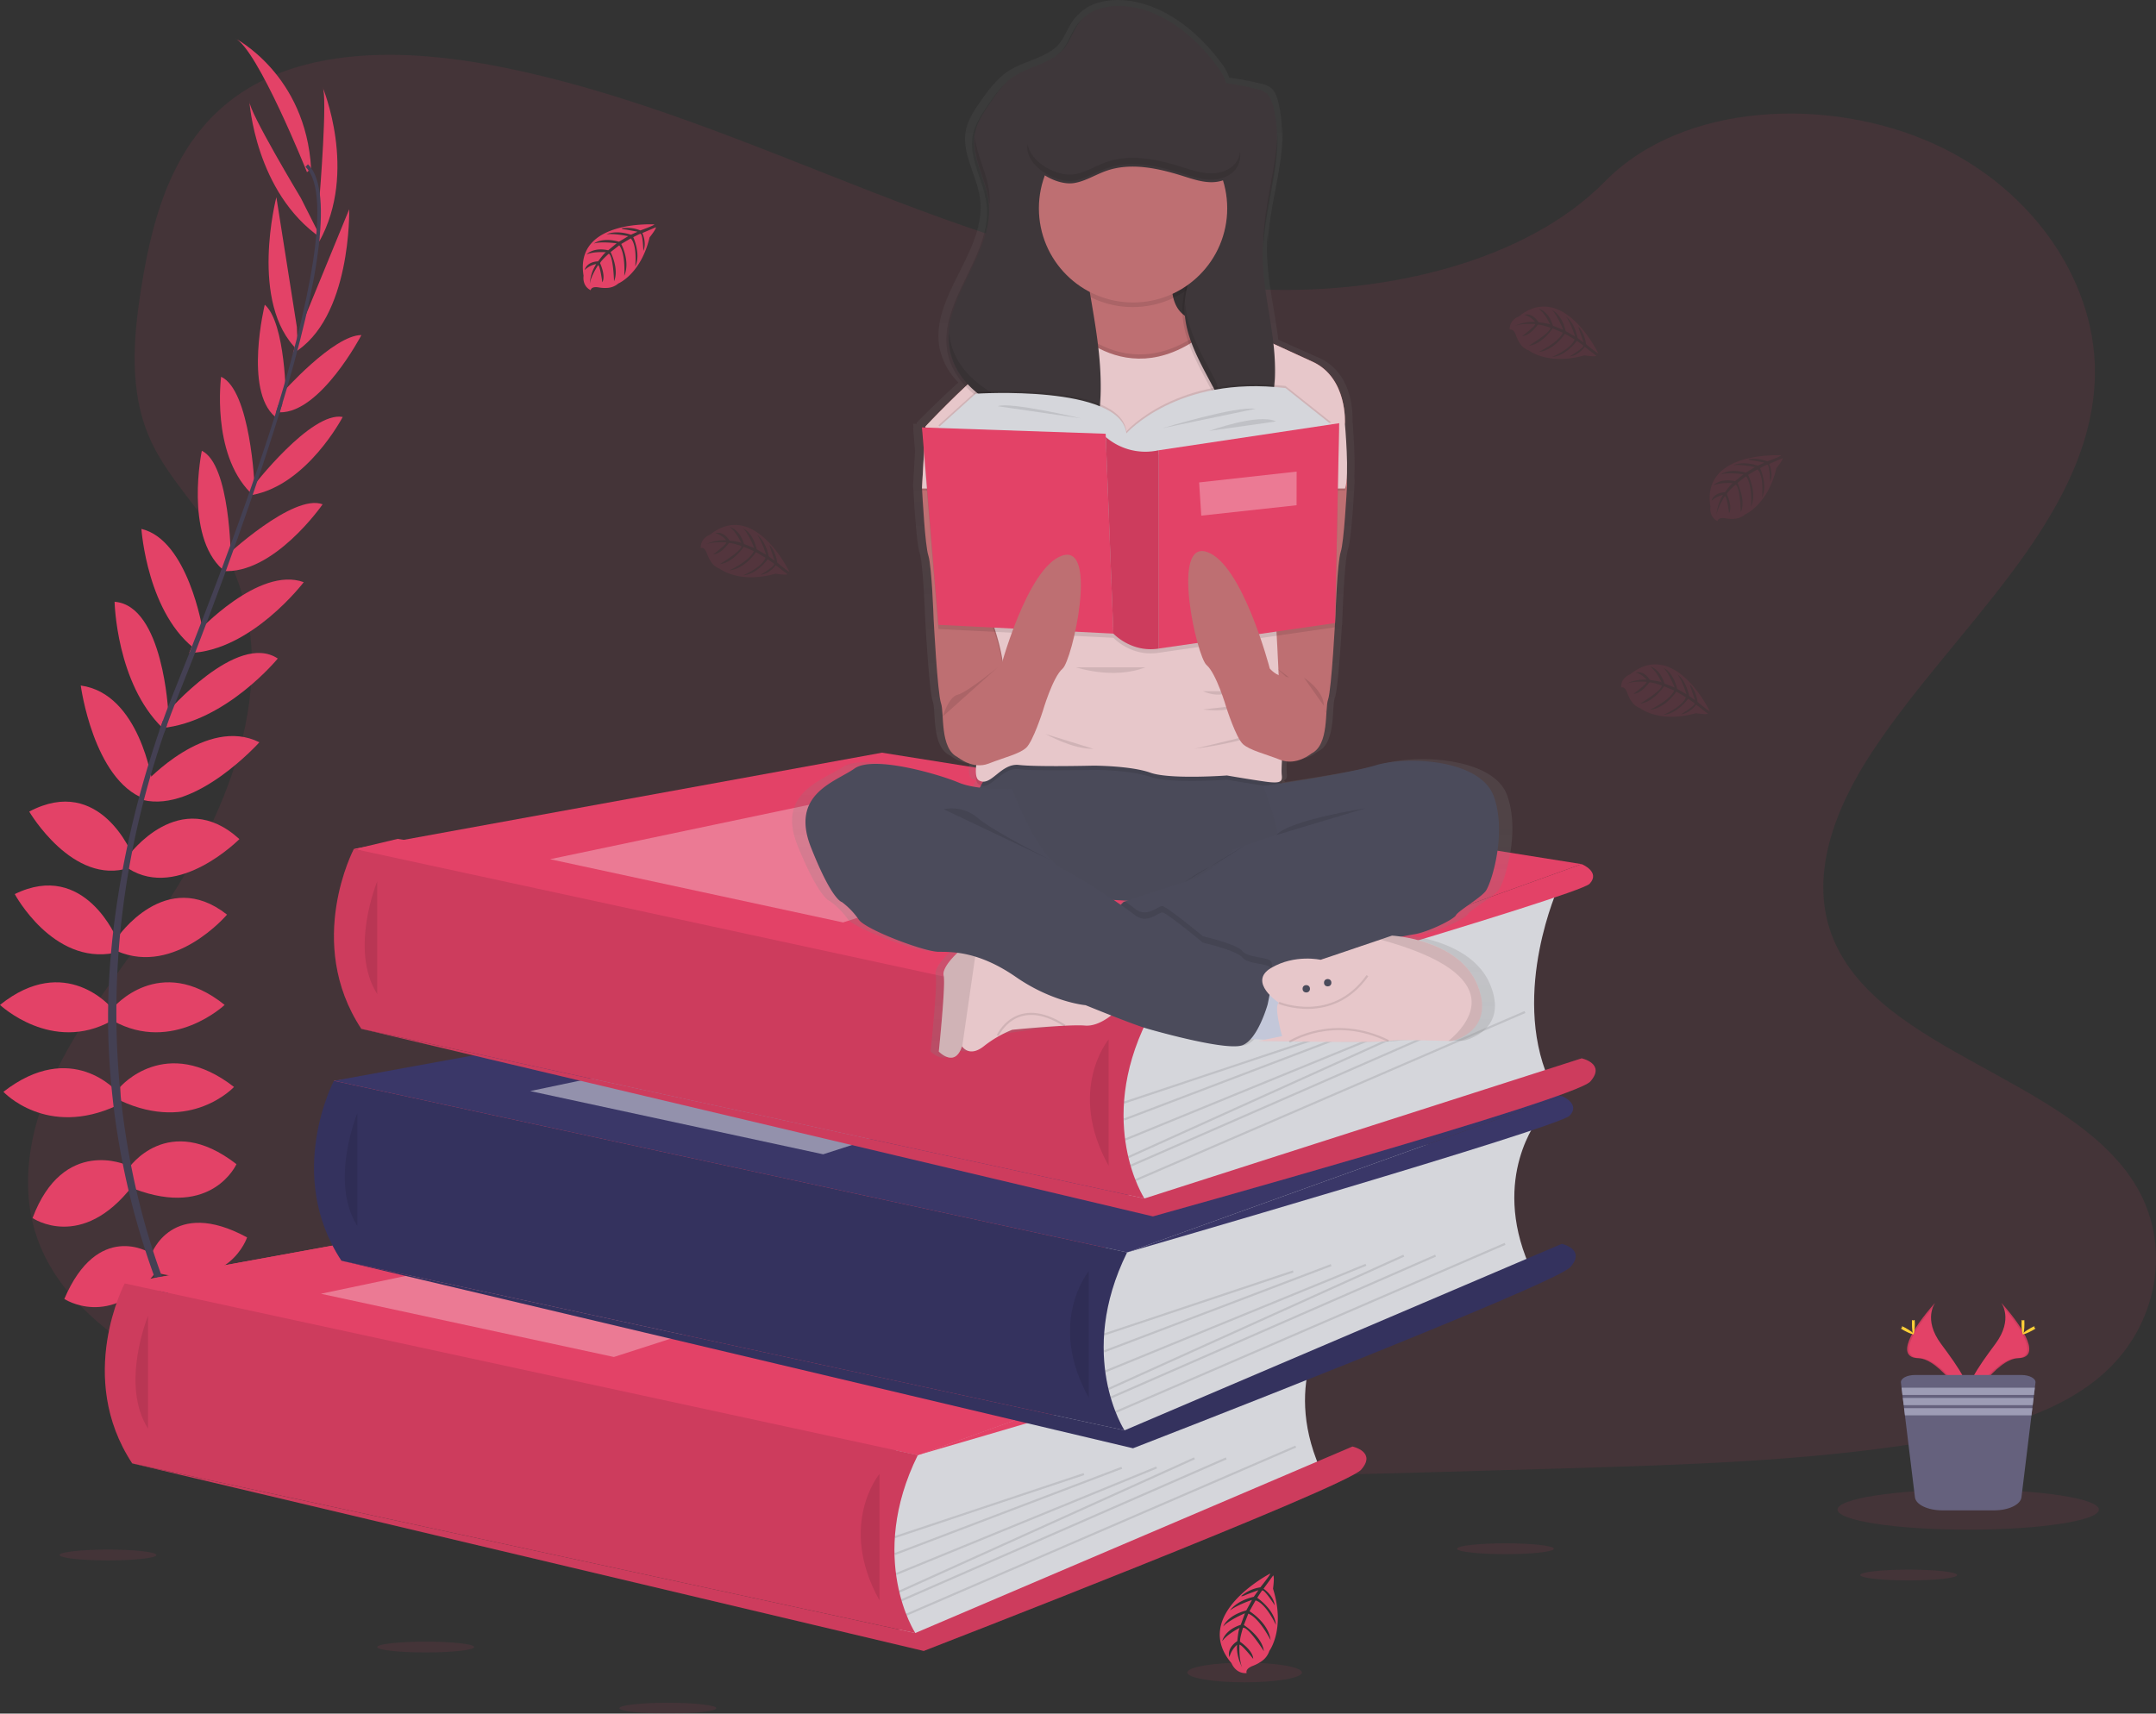 <svg id="2cf41747-0c0c-4d70-aad4-093c093adad4" data-name="Layer 1" xmlns="http://www.w3.org/2000/svg" xmlns:xlink="http://www.w3.org/1999/xlink" width="1022.84" height="813.16" viewBox="0 0 1022.84 813.16"><rect x="0" y="0" width="1022.84" height="813.16" fill="#333333" stroke="none"/><defs><linearGradient id="3cf802be-0480-4c68-848a-073112220499" x1="635.22" y1="545.34" x2="635.22" y2="43.42" gradientUnits="userSpaceOnUse"><stop offset="0" stop-color="gray" stop-opacity="0.25"/><stop offset="0.54" stop-color="gray" stop-opacity="0.12"/><stop offset="1" stop-color="gray" stop-opacity="0.1"/></linearGradient></defs><title>book lover</title><path d="M688.44,180.84c-64.72-2.25-126.37-23.14-185.23-46S386.05,86.65,322.88,74.54c-40.63-7.79-87.1-8.89-119.83,12.89-31.51,21-41.69,57.15-47.16,90.73-4.12,25.26-6.54,51.84,4.75,75.49,7.83,16.42,21.74,30.22,31.35,46,33.47,54.72,9.82,122.2-26.45,175.63-17,25.07-36.75,49-49.87,75.66s-19.2,57.25-7.72,84.47c11.39,27,38.52,47.24,67.9,61.49,59.69,28.95,130,37.23,198.61,41.92,151.83,10.39,304.46,5.89,456.69,1.39,56.34-1.67,112.92-3.36,168.34-12.07,30.78-4.84,62.55-12.51,84.9-31.05,28.36-23.53,35.39-63.38,16.39-92.88-31.89-49.49-120-61.78-142.32-114.9-12.26-29.23.34-61.79,18.16-88.91,38.24-58.16,102.33-109.19,105.71-175.67,2.32-45.67-28.5-91.39-76.14-113C956.26,89,887,91.88,850.18,129.37,812.24,168,745.58,182.82,688.44,180.84Z" transform="translate(-88.58 -43.42)" fill="#e34267" opacity="0.1"/><polygon points="435.45 690.5 93.17 688.83 59.16 609.06 179.42 600.33 158.46 512.87 396.32 482.04 168.55 402.86 188.67 398.08 554.92 457.83 534.75 594.32 505.92 669.33 435.45 690.5" fill="#e34267"/><path d="M187,698.84s21-3.36,33.6,11.48c0,0-9.24,7.28-29.12-2.8Z" transform="translate(-88.58 -43.42)" fill="#e34267"/><path d="M184.8,698.51S171.4,715,178,733.36c0,0,10.92-4.37,12.11-26.63Z" transform="translate(-88.58 -43.42)" fill="#e34267"/><path d="M172.76,671.4s8.4-15.41,42,6.16c0,0-4.48,10.36-19.32,9.52S176.68,679.52,172.76,671.4Z" transform="translate(-88.58 -43.42)" fill="#e34267"/><path d="M170.59,670.29s-17.43-2-19.12,37.9c0,0,11.05,2.29,18.9-10.33S175,678.16,170.59,670.29Z" transform="translate(-88.58 -43.42)" fill="#e34267"/><path d="M160.44,638.46s9.8-27.16,45.36-7.84c0,0-8.12,24.92-41.72,17.08Z" transform="translate(-88.58 -43.42)" fill="#e34267"/><path d="M149.52,597.86s18.48-27.44,51.24-2c0,0-11.48,25.76-48.44,11.76Z" transform="translate(-88.58 -43.42)" fill="#e34267"/><path d="M145.6,559.22s21.56-25.21,54,0c0,0-20.44,22.12-54,6.44Z" transform="translate(-88.58 -43.42)" fill="#e34267"/><path d="M142.24,521.69s21.84-26.32,52.92-1.4c0,0-24.64,23.24-52.92,7.56Z" transform="translate(-88.58 -43.42)" fill="#e34267"/><path d="M144.2,488.37s23-33.88,52.08-10.92c0,0-24.64,29.12-52.08,17.36Z" transform="translate(-88.58 -43.42)" fill="#e34267"/><path d="M149.52,449.45s24.36-33.6,52.64-7.84c0,0-28.84,29.12-52.64,14Z" transform="translate(-88.58 -43.42)" fill="#e34267"/><path d="M157.64,414.66s28.84-31.58,54-19c0,0-30.05,33.54-55.26,27.38Z" transform="translate(-88.58 -43.42)" fill="#e34267"/><path d="M167.72,381.68S201,343,220.36,355.92c0,0-24.52,30-55,33Z" transform="translate(-88.58 -43.42)" fill="#e34267"/><path d="M182.27,343.43s29.13-31.58,50.41-23.74c0,0-24.92,32.76-54.32,33.6Z" transform="translate(-88.58 -43.42)" fill="#e34267"/><path d="M195.44,307.65s32.2-30.24,46.2-24.92c0,0-23.24,33.6-47.6,31.64Z" transform="translate(-88.58 -43.42)" fill="#e34267"/><path d="M208.32,274.61s27.72-36.13,42.85-33.33c0,0-16.81,32.21-42.85,37Z" transform="translate(-88.58 -43.42)" fill="#e34267"/><path d="M222.3,230.06s24.5-27.69,37.74-27.63c0,0-19.34,37-38.75,36.66Z" transform="translate(-88.58 -43.42)" fill="#e34267"/><path d="M230.58,200.4l23.67-57.68s1.18,52.14-26.68,68.38Z" transform="translate(-88.58 -43.42)" fill="#e34267"/><path d="M240.19,136.79s3.92-48.17,1.4-52.09c0,0,16.92,40.05-1.56,73.37Z" transform="translate(-88.58 -43.42)" fill="#e34267"/><path d="M159.52,637.82s-24.54-15.21-40.43,22c0,0,21.84,14.5,43.32-12.51Z" transform="translate(-88.58 -43.42)" fill="#e34267"/><path d="M148.73,596.31s-30.1-13.73-44.7,25.12c0,0,23.25,16,47.44-15.3Z" transform="translate(-88.58 -43.42)" fill="#e34267"/><path d="M144.2,561.53s-21.56-25.21-54,0c0,0,20.44,22.12,54,6.44Z" transform="translate(-88.58 -43.42)" fill="#e34267"/><path d="M141.5,521.69s-21.84-26.32-52.92-1.4c0,0,24.64,23.24,52.92,7.56Z" transform="translate(-88.58 -43.42)" fill="#e34267"/><path d="M144.2,489.33s-15.32-37.95-48.62-21.63c0,0,18,33.65,47.26,27.93Z" transform="translate(-88.58 -43.42)" fill="#e34267"/><path d="M151.45,449.26s-15.23-38.61-49-20.71c0,0,20.68,35.39,47.5,26.67Z" transform="translate(-88.58 -43.42)" fill="#e34267"/><path d="M160.89,414.85s-6-42.33-34-46.12c0,0,5.94,44.64,30.23,53.75Z" transform="translate(-88.58 -43.42)" fill="#e34267"/><path d="M168.43,381.76s-2.34-51-25.49-52.78c0,0,.78,38.71,22.88,60Z" transform="translate(-88.58 -43.42)" fill="#e34267"/><path d="M184.67,342s-6.9-42.41-29-47.59c0,0,2.74,41.07,26.81,58Z" transform="translate(-88.58 -43.42)" fill="#e34267"/><path d="M198.06,308s-.23-44.18-13.73-50.67c0,0-8.37,40,9.82,56.31Z" transform="translate(-88.58 -43.42)" fill="#e34267"/><path d="M209.35,274.11s-1.89-45.49-15.87-51.9c0,0-4.78,36,13.78,54.88Z" transform="translate(-88.58 -43.42)" fill="#e34267"/><path d="M224.25,233.69s-.08-37-10.06-45.68c0,0-9.92,40.53,4.85,53.12Z" transform="translate(-88.58 -43.42)" fill="#e34267"/><path d="M229.41,198.58,219.7,137s-13.19,50.46,10.17,72.7Z" transform="translate(-88.58 -43.42)" fill="#e34267"/><path d="M231.3,137.37s-24.92-41.4-24.41-46c0,0,2.65,43.39,34,65Z" transform="translate(-88.58 -43.42)" fill="#e34267"/><path d="M234.22,125.14s-23.52-58.8-34.16-63.56c0,0,33.6,17.08,36.12,61.88Z" transform="translate(-88.58 -43.42)" fill="#e34267"/><path d="M221.17,239.44l-1.61-.49c19.85-64.73,24.8-106,13.95-116.35l1.15-1.22C246.17,132.3,241.5,173.12,221.17,239.44Z" transform="translate(-88.58 -43.42)" fill="#444053"/><path d="M166.51,391l-2.38-.85c2.11-5.93,4.38-11.95,6.76-17.88,20.72-51.64,38.36-99.68,49.67-136.56l2.07-1c-11.33,36.95-28.66,86.83-49.4,138.54C170.86,379.07,168.6,385.06,166.51,391Z" transform="translate(-88.58 -43.42)" fill="#444053"/><path d="M216.59,747.28c-.32-.35-32.49-36.58-54.92-98.43A364.18,364.18,0,0,1,140,536.07c-1.54-48.13,8.56-101.87,25.86-150.69l1.88,2.2c-38.84,109.57-23.41,203.46-2.94,260,22.19,61.29,54,97.12,54.31,97.48Z" transform="translate(-88.58 -43.42)" fill="#444053"/><path d="M719.31,670.36s-22.67,27.67-4.67,69.5l-181,78.5L516.27,822l-8-35,5.35-44.17V718.69Z" transform="translate(-88.58 -43.42)" fill="#d5d6db"/><polygon points="59.16 609.06 309.68 563.39 641.63 616.27 435.45 690.5 59.16 609.06" fill="#e34267"/><polygon points="59.16 609.06 309.68 563.39 641.63 616.27 435.45 690.5 59.16 609.06" fill="#e34267"/><path d="M147.74,652.47s-23.43,44.39,3.57,85.39l371.5,80.5S499.75,783,524,733.92Z" transform="translate(-88.58 -43.42)" fill="#e34267"/><path d="M147.74,652.47s-23.43,44.39,3.57,85.39l371.5,80.5S499.75,783,524,733.92Z" transform="translate(-88.58 -43.42)" opacity="0.1"/><path d="M158.81,667.86s-13.39,32.48,0,53.5" transform="translate(-88.58 -43.42)" opacity="0.1"/><path d="M522.81,818.36l207.4-88.5s11.6,2.5,4.1,11-207.5,86-207.5,86l-375.5-89Z" transform="translate(-88.58 -43.42)" fill="#e34267"/><path d="M522.81,818.36l207.4-88.5s11.6,2.5,4.1,11-207.5,86-207.5,86l-375.5-89Z" transform="translate(-88.58 -43.42)" opacity="0.1"/><path d="M505.81,742.86s-20,24,0,60" transform="translate(-88.58 -43.42)" opacity="0.1"/><rect x="510.68" y="757.36" width="94.57" height="1" transform="translate(-299.77 172.15) rotate(-18.45)" opacity="0.1"/><rect x="509.35" y="759.86" width="115.23" height="1" transform="translate(-321.85 207.81) rotate(-20.82)" opacity="0.1"/><rect x="508.7" y="764.61" width="133.56" height="1" transform="translate(-335.51 231.58) rotate(-22.26)" opacity="0.1"/><rect x="508.37" y="766.53" width="153.74" height="1" transform="translate(-352.49 265.59) rotate(-24.31)" opacity="0.1"/><rect x="509.21" y="768.64" width="168.15" height="1" transform="translate(-346.96 258.59) rotate(-23.61)" opacity="0.1"/><rect x="510.33" y="769.26" width="201.22" height="1" transform="translate(-343.72 261.93) rotate(-23.36)" opacity="0.1"/><polygon points="152.23 613.94 328.23 576.94 435.45 597.44 291.23 643.94 152.23 613.94" fill="#fff" opacity="0.3"/><path d="M730.21,659.69s9.1,3.67,3.76,9.34S524,733.92,524,733.92Z" transform="translate(-88.58 -43.42)" fill="#e34267"/><path d="M818.6,574.18s-22.66,27.66-4.66,69.5l-181,78.5-17.37,3.66-8-35L613,646.68V622.51Z" transform="translate(-88.58 -43.42)" fill="#d5d6db"/><polygon points="158.46 512.87 408.97 467.21 740.93 520.09 534.75 594.32 158.46 512.87" fill="#3a3768"/><path d="M247,556.29s-23.44,44.39,3.56,85.39l371.5,80.5s-23.05-35.39,1.23-84.45Z" transform="translate(-88.58 -43.42)" fill="#3a3768"/><path d="M247,556.29s-23.44,44.39,3.56,85.39l371.5,80.5s-23.05-35.39,1.23-84.45L505.81,612.3Z" transform="translate(-88.58 -43.42)" opacity="0.1"/><path d="M258.1,571.68s-13.38,32.47,0,53.5" transform="translate(-88.58 -43.42)" opacity="0.1"/><path d="M622.1,722.18l207.41-88.5s11.59,2.5,4.09,11-207.5,86-207.5,86l-375.5-89Z" transform="translate(-88.58 -43.42)" fill="#3a3768"/><path d="M622.1,722.18l207.41-88.5s11.59,2.5,4.09,11-207.5,86-207.5,86l-375.5-89Z" transform="translate(-88.58 -43.42)" opacity="0.1"/><path d="M605.1,646.68s-20,24,0,60" transform="translate(-88.58 -43.42)" opacity="0.1"/><rect x="609.97" y="661.18" width="94.57" height="1" transform="translate(-264.22 198.64) rotate(-18.45)" opacity="0.1"/><rect x="608.65" y="663.68" width="115.23" height="1" transform="translate(-281.17 236.83) rotate(-20.82)" opacity="0.1"/><rect x="608" y="668.43" width="133.56" height="1" transform="translate(-291.68 262.02) rotate(-22.26)" opacity="0.1"/><rect x="607.66" y="670.34" width="153.74" height="1" transform="translate(-304.07 297.94) rotate(-24.31)" opacity="0.1"/><rect x="608.51" y="672.45" width="168.15" height="1" transform="translate(-300.13 290.3) rotate(-23.61)" opacity="0.1"/><rect x="609.63" y="673.07" width="201.22" height="1" transform="translate(-297.44 293.41) rotate(-23.36)" opacity="0.1"/><polygon points="251.53 517.76 427.53 480.76 534.75 501.26 390.53 547.76 251.53 517.76" fill="#fff" opacity="0.45"/><path d="M829.51,563.51s9.09,3.67,3.76,9.33-209.94,64.89-209.94,64.89Z" transform="translate(-88.58 -43.42)" fill="#3a3768"/><path d="M828,464.15s-22.67,49.67-4.67,91.5l-181,56.5L625,615.82l-8-35,5.35-44.17V512.48Z" transform="translate(-88.58 -43.42)" fill="#d5d6db"/><polygon points="167.89 402.85 418.41 357.18 750.37 410.06 544.18 484.29 167.89 402.85" fill="#e34267"/><path d="M256.47,446.26S233,490.65,260,531.65l371.5,80.5s-23.06-35.39,1.22-84.44Z" transform="translate(-88.58 -43.42)" fill="#e34267"/><path d="M256.47,446.26S233,490.65,260,531.65l371.5,80.5s-23.06-35.39,1.22-84.44Z" transform="translate(-88.58 -43.42)" opacity="0.1"/><path d="M267.54,461.65s-13.39,32.48,0,53.5" transform="translate(-88.58 -43.42)" opacity="0.1"/><path d="M631.54,612.15l207.4-66.5s11.6,2.5,4.1,11-207.5,64-207.5,64l-375.5-89Z" transform="translate(-88.58 -43.42)" fill="#e34267"/><path d="M631.54,612.15l207.4-66.5s11.6,2.5,4.1,11-207.5,64-207.5,64l-375.5-89Z" transform="translate(-88.58 -43.42)" opacity="0.1"/><path d="M614.54,536.65s-20,24,0,60" transform="translate(-88.58 -43.42)" opacity="0.1"/><rect x="619.41" y="551.15" width="94.57" height="1" transform="translate(-228.91 195.97) rotate(-18.45)" opacity="0.1"/><rect x="618.08" y="553.65" width="115.23" height="1" transform="translate(-241.44 233) rotate(-20.82)" opacity="0.1"/><rect x="617.43" y="558.4" width="133.56" height="1" transform="translate(-249.3 257.4) rotate(-22.26)" opacity="0.1"/><rect x="617.1" y="560.32" width="153.74" height="1" transform="translate(-257.94 292.06) rotate(-24.31)" opacity="0.1"/><rect x="617.95" y="562.43" width="168.15" height="1" transform="translate(-255.27 284.87) rotate(-23.61)" opacity="0.1"/><rect x="619.07" y="563.05" width="201.22" height="1" transform="translate(-253.04 288.14) rotate(-23.36)" opacity="0.1"/><polygon points="260.96 407.73 436.96 370.73 544.18 391.23 399.96 437.73 260.96 407.73" fill="#fff" opacity="0.3"/><path d="M838.94,453.48s9.1,3.67,3.76,9.34-209.94,64.89-209.94,64.89Z" transform="translate(-88.58 -43.42)" fill="#e34267"/><path d="M399,149.92s-38-2.29-33.56,24.37c0,0-.89,4.71,3.38,6.85,0,0,.07-2,3.9-1.31a17.05,17.05,0,0,0,4.14.2,8.62,8.62,0,0,0,5.05-2.08h0s10.69-4.42,14.85-21.9c0,0,3.08-3.81,3-4.79L393.32,154s2.19,4.63.47,8.48c0,0-.21-8.31-1.45-8.12-.25,0-3.33,1.61-3.33,1.61s3.77,8.07.92,13.93c0,0,1.08-9.94-2.1-13.35l-4.52,2.64s4.41,8.33,1.42,15.13c0,0,.77-10.43-2.37-14.49l-4.1,3.2s4.15,8.21,1.62,13.85c0,0-.33-12.14-2.5-13.06,0,0-3.59,3.16-4.13,4.46,0,0,2.84,6,1.07,9.11,0,0-1.07-8.09-2-8.13,0,0-3.57,5.36-3.94,9a19.46,19.46,0,0,1,3.07-9.54,10.71,10.71,0,0,0-5.46,2.83s.55-3.79,6.35-4.12c0,0,2.95-4.07,3.74-4.31,0,0-5.77-.49-9.26,1.06,0,0,3.08-3.57,10.31-2l4-3.3s-7.58-1-10.8.11c0,0,3.71-3.16,11.89-.86l4.41-2.63s-6.47-1.39-10.32-.89c0,0,4.06-2.19,11.61.18l3.14-1.41s-4.73-.93-6.12-1.08-1.46-.53-1.46-.53a16.51,16.51,0,0,1,8.9,1S399.13,150.34,399,149.92Z" transform="translate(-88.58 -43.42)" fill="#e34267"/><path d="M933.6,259.5s-38-2.29-33.56,24.37c0,0-.89,4.71,3.38,6.85,0,0,.07-2,3.9-1.31a17.62,17.62,0,0,0,4.14.2,8.59,8.59,0,0,0,5-2.08h0s10.7-4.42,14.85-21.9c0,0,3.08-3.81,3-4.79l-6.42,2.74s2.19,4.63.47,8.48c0,0-.21-8.31-1.44-8.12-.25,0-3.34,1.61-3.34,1.61s3.77,8.07.93,13.93c0,0,1.08-9.94-2.11-13.35l-4.52,2.64s4.41,8.33,1.42,15.13c0,0,.77-10.43-2.37-14.49l-4.09,3.2s4.14,8.21,1.61,13.85c0,0-.33-12.14-2.5-13.06,0,0-3.58,3.16-4.13,4.46,0,0,2.84,6,1.08,9.11,0,0-1.08-8.09-2-8.13,0,0-3.57,5.36-3.94,9a19.4,19.4,0,0,1,3.08-9.54,10.76,10.76,0,0,0-5.47,2.83s.56-3.79,6.35-4.12c0,0,2.95-4.07,3.74-4.32,0,0-5.76-.48-9.26,1.07,0,0,3.08-3.57,10.31-2l4-3.3s-7.59-1-10.8.11c0,0,3.7-3.16,11.89-.86l4.4-2.63s-6.47-1.39-10.32-.89c0,0,4.06-2.19,11.61.18l3.15-1.41s-4.74-.93-6.13-1.08-1.46-.53-1.46-.53a16.39,16.39,0,0,1,8.9,1S933.72,259.92,933.6,259.5Z" transform="translate(-88.58 -43.42)" fill="#e34267" opacity="0.1"/><path d="M463,314.62s-16.56-34.33-37.64-17.41c0,0-4.55,1.52-4.33,6.29,0,0,1.75-.91,3,2.77a17.72,17.72,0,0,0,1.84,3.7,8.63,8.63,0,0,0,4.29,3.4h0s9.07,7.18,26.36,2.28c0,0,4.83.83,5.62.25l-5.52-4.27s-3,4.17-7.18,4.54c0,0,7.16-4.23,6.39-5.21-.16-.2-3-2.13-3-2.13s-5.21,7.23-11.71,7.6c0,0,9.2-3.9,10.62-8.35l-4.5-2.66s-5.13,7.92-12.52,8.62c0,0,9.48-4.41,11.49-9.13l-4.78-2s-5.15,7.62-11.31,8.17c0,0,10.44-6.21,10.18-8.56,0,0-4.51-1.58-5.91-1.43,0,0-3.82,5.39-7.42,5.39,0,0,6.53-4.89,6.13-5.68,0,0-6.42-.5-9.8,1a19.47,19.47,0,0,1,9.83-2,10.77,10.77,0,0,0-5.14-3.39s3.58-1.36,6.69,3.53c0,0,5,.59,5.59,1.16,0,0-2.39-5.26-5.44-7.55,0,0,4.62.93,6.73,8l4.85,1.92s-2.79-7.12-5.36-9.37c0,0,4.56,1.69,6.55,10l4.44,2.56s-1.93-6.33-4.25-9.44c0,0,3.89,2.48,5.5,10.22l2.77,2.06s-1.5-4.59-2-5.87-.25-1.54-.25-1.54a16.41,16.41,0,0,1,3.48,8.25S462.64,314.92,463,314.62Z" transform="translate(-88.58 -43.42)" fill="#e34267" opacity="0.1"/><path d="M846.78,211s-16.55-34.33-37.64-17.41c0,0-4.54,1.52-4.33,6.29,0,0,1.76-.9,3,2.77a17.34,17.34,0,0,0,1.85,3.71,8.58,8.58,0,0,0,4.28,3.39h0s9.08,7.18,26.36,2.29c0,0,4.83.82,5.63.24L840.44,208s-3,4.18-7.17,4.55c0,0,7.15-4.24,6.38-5.22-.16-.2-3-2.13-3-2.13s-5.2,7.23-11.71,7.6c0,0,9.21-3.9,10.63-8.34L831,201.82s-5.12,7.91-12.52,8.62c0,0,9.48-4.42,11.5-9.14l-4.79-2s-5.15,7.63-11.3,8.17c0,0,10.43-6.21,10.17-8.55,0,0-4.5-1.59-5.9-1.43,0,0-3.82,5.38-7.43,5.38,0,0,6.54-4.89,6.14-5.68,0,0-6.42-.5-9.81,1a19.46,19.46,0,0,1,9.83-2,10.71,10.71,0,0,0-5.13-3.39s3.58-1.36,6.69,3.53c0,0,5,.6,5.59,1.17,0,0-2.39-5.27-5.45-7.56,0,0,4.62.94,6.73,8.05l4.86,1.92s-2.79-7.13-5.36-9.38c0,0,4.56,1.69,6.54,10l4.45,2.56s-1.94-6.32-4.26-9.44c0,0,3.9,2.48,5.5,10.22l2.77,2.06s-1.49-4.59-2-5.87-.25-1.53-.25-1.53a16.45,16.45,0,0,1,3.47,8.25S846.47,211.32,846.78,211Z" transform="translate(-88.58 -43.42)" fill="#e34267" opacity="0.1"/><path d="M899.67,380.81S883.12,346.47,862,363.39c0,0-4.54,1.52-4.33,6.29,0,0,1.76-.9,3,2.77a17.33,17.33,0,0,0,1.84,3.71,8.58,8.58,0,0,0,4.28,3.39h0s9.08,7.19,26.37,2.29c0,0,4.82.83,5.62.24l-5.52-4.27s-3,4.18-7.18,4.55c0,0,7.15-4.24,6.38-5.22-.16-.2-3-2.13-3-2.13s-5.2,7.23-11.71,7.61c0,0,9.21-3.91,10.63-8.35l-4.51-2.66s-5.12,7.92-12.52,8.62c0,0,9.48-4.42,11.5-9.14l-4.79-2s-5.15,7.62-11.3,8.17c0,0,10.44-6.21,10.18-8.56,0,0-4.51-1.59-5.91-1.43,0,0-3.82,5.38-7.43,5.38,0,0,6.54-4.89,6.14-5.68,0,0-6.42-.5-9.81,1a19.52,19.52,0,0,1,9.84-2,10.69,10.69,0,0,0-5.14-3.39s3.58-1.37,6.69,3.53c0,0,5,.59,5.59,1.16,0,0-2.39-5.26-5.44-7.56,0,0,4.62.94,6.73,8.05l4.85,1.92s-2.79-7.13-5.36-9.37c0,0,4.56,1.68,6.54,10l4.45,2.55s-1.94-6.32-4.26-9.44c0,0,3.9,2.48,5.51,10.23l2.77,2s-1.5-4.59-2-5.87-.25-1.53-.25-1.53a16.35,16.35,0,0,1,3.47,8.25S899.36,381.11,899.67,380.81Z" transform="translate(-88.58 -43.42)" fill="#e34267" opacity="0.1"/><ellipse cx="201.95" cy="781.59" rx="22.99" ry="2.57" fill="#e34267" opacity="0.1"/><ellipse cx="51.24" cy="737.91" rx="22.99" ry="2.57" fill="#e34267" opacity="0.1"/><ellipse cx="316.83" cy="810.6" rx="22.99" ry="2.57" fill="#e34267" opacity="0.1"/><ellipse cx="905.53" cy="747.41" rx="22.99" ry="2.57" fill="#e34267" opacity="0.1"/><ellipse cx="714.22" cy="734.94" rx="22.99" ry="2.57" fill="#e34267" opacity="0.1"/><ellipse cx="590.46" cy="793.66" rx="27.19" ry="4.67" fill="#e34267" opacity="0.1"/><path d="M691.17,790.14s-37.86,19.56-18.3,42.6c0,0,1.84,5,7.16,4.65,0,0-1.06-1.94,3-3.49a19.51,19.51,0,0,0,4.09-2.17,9.61,9.61,0,0,0,3.66-4.89h0s7.74-10.36,1.74-29.53c0,0,.78-5.42.1-6.3l-4.6,6.31s4.75,3.19,5.3,7.88c0,0-5-7.87-6-7-.22.18-2.28,3.45-2.28,3.45s8.24,5.59,8.85,12.85c0,0-4.64-10.17-9.65-11.62L681.37,808s9,5.48,10,13.72c0,0-5.23-10.45-10.57-12.56l-2.11,5.41s8.68,5.52,9.48,12.38c0,0-7.26-11.47-9.87-11.11,0,0-1.64,5.08-1.42,6.65,0,0,6.13,4.1,6.24,8.13,0,0-5.66-7.15-6.53-6.68,0,0-.36,7.19,1.38,10.93,0,0-3-5.34-2.51-10.93a12,12,0,0,0-3.63,5.84s-1.63-3.95,3.74-7.59c0,0,.51-5.59,1.13-6.28,0,0-5.81,2.84-8.28,6.32,0,0,.91-5.19,8.79-7.77l2-5.48s-7.88,3.34-10.31,6.28c0,0,1.75-5.15,10.93-7.62l2.72-5s-7,2.36-10.42,5c0,0,2.65-4.43,11.26-6.47l2.21-3.15s-5.08,1.81-6.5,2.46-1.7.33-1.7.33a18.39,18.39,0,0,1,9.11-4.14S691.52,790.48,691.17,790.14Z" transform="translate(-88.58 -43.42)" fill="#e34267"/><path d="M803.54,420.71C797,402.94,761,401.27,745.38,405.8c-11.1,3.23-34.5,6.87-47,8.7l-.81-.77c1.62-.48,1.66-1.66,1.46-3.41a53.37,53.37,0,0,1,.1-6.92c7.66,2.38,14.48-3.25,14.48-3.25h0c9-4,6.58-21.12,8.3-25.8,1.29-3.5,2.68-24.12,3.3-34.4l.13,0,.07-3.45c.09-1.49.13-2.36.13-2.36s.88-25.14,2.6-30.23c1.6-4.68,2.9-28.26,3.1-32,0-.32,0-.49,0-.49l-.13-2.18c.09-1.59.13-3.36.12-5.22,0-8.55-.89-19.32-1-21.06,0-.25,0-.55,0-.91.07-3.65-.39-21.93-15.94-28.84-5.73-2.56-12.62-5.61-19.29-8.58-1.72-14.85-5.65-29.62-5.31-44.58,0-2.25.2-4.5.42-6.74,0,.65-.07,1.31-.08,2,0,1.45,0,2.91,0,4.36.59-18.71,7.66-37.52,7-55.83-.06,1.79-.19,3.59-.36,5.39a58.13,58.13,0,0,0-1.92-18.39c-.6-2.11-1.41-4.29-3.14-5.7a12.93,12.93,0,0,0-5.48-2.17,110.21,110.21,0,0,0-14.39-2.68A22.22,22.22,0,0,0,668.5,74c-10.14-13.92-25.16-27-42.92-30-8.91-1.5-19.16-.25-25.22,6.12a18.92,18.92,0,0,0-1.78,1.8c-3.26,3.89-4.66,9-8,12.88-.22.26-.47.5-.71.75-6.54,5.85-16.73,7.07-24,12.32A28.81,28.81,0,0,0,562.28,81a60.88,60.88,0,0,0-7.84,9.53c-3.27,4.6-6.63,9.39-7.67,14.88-2.09,11,5.4,21.43,6.79,32.5,3.1,24.77-24.31,46.75-19.12,71.19a32.6,32.6,0,0,0,8.82,15.83C532.57,234.61,523.47,244,523.47,244l0,.56-1.69,0,.17,2h-.17l.93,10.85-.93,15.8s0,.17,0,.49v.08l0,.43s0,.17,0,.49h.06c.31,5.79,1.54,26.61,3,31,1.72,5.09,2.59,30.23,2.59,30.23s1.9,35.53,3.64,40.23-.73,21.77,8.3,25.8h0a19,19,0,0,0,9.07,3.76c-.46,3.74-.17,6.45,1.32,7.3a4.36,4.36,0,0,0,2.1.6,22.29,22.29,0,0,0-1.63,2.85A42.36,42.36,0,0,1,539.75,414c-9.7-4-41.89-13-51.24-6.67s-31.85,12.07-21.46,37.55S482.28,471,482.28,471a37,37,0,0,1,8.31,8.35c3.12,4.69,32.19,15.42,39.46,15.42a71.19,71.19,0,0,1,9.25.46s-7.89,6.92-6.84,10.94-2.4,36.2-2.4,36.2,8,8.06,11.42-2.51l.12.16c.64.87,4.1,4.8,10.61-.16a59.48,59.48,0,0,1,8.46-5.36l31.52-4.46a89.24,89.24,0,0,1,9.87-.07c5,.41,9.91-2.55,13-4.84,6.53,2.48,13.87,5.19,17.36,6.18,7.08,2,39.62,10.73,47.23,8a10.57,10.57,0,0,0,4.1-2.92l7.26.23-3.4.68s6.62.11,15.62.23l-.38.22,11.29-.1c16.52.15,35.08.2,37.52-.35,3.82-.85,23.67-.25,29.52,0l1.63,0s21.81-4.35,12.81-26.48c-6.92-17-28.19-21.94-37.63-23.3,2.66-.53,4.95-.94,6.47-1.18,6.59-1,19.39-7,20.43-9.05s11.77-8,14.54-11.39S810.11,438.48,803.54,420.71ZM622.89,470.44l-1.07.35-.72.24-1.38,1.36c-1.1-.74-2.28-1.52-3.51-2.32C618.38,470.2,620.61,470.33,622.89,470.44Zm95.31,28.18h0Z" transform="translate(-88.58 -43.42)" fill="url(#3cf802be-0480-4c68-848a-073112220499)"/><path d="M686.65,365s15.3,40,24,36,6.34-21,8-25.66,3.5-40,3.5-40,.84-25,2.5-30.06c1.54-4.65,2.79-28.1,3-31.79,0-.32,0-.49,0-.49L726,244l-9.34-2.33-21.66,8-3,17.13-1.17,6.69-.5,2.85Z" transform="translate(-88.58 -43.42)" fill="#be6f72"/><path d="M691.69,358.3s14.6,11.95,19,13,7.1,10.37,7.1,10.37" transform="translate(-88.58 -43.42)" opacity="0.1"/><path d="M567,366.75s-15.3,40-24,36-6.34-21-8-25.66-3.5-40-3.5-40-.84-25-2.5-30.06c-1.54-4.65-2.79-28.1-3-31.79,0-.32,0-.49,0-.49l1.66-29,9.34-2.33,21.66,8,3,17.13,1.17,6.69.5,2.85Z" transform="translate(-88.58 -43.42)" fill="#be6f72"/><rect x="543.9" y="109.27" width="34.15" height="53.23" fill="#3e373a"/><rect x="543.9" y="109.27" width="34.15" height="53.23" opacity="0.1"/><path d="M561,406.59s-11.67,12.83-7.34,15.16,32.34,46,32.34,46,92,11.33,109.35-5.67,17-47.37,17-47.37-13.94,3-15.46,1.37-9.87-9.49-9.87-9.49S569,399.43,561,406.59Z" transform="translate(-88.58 -43.42)" fill="#4b4b5b"/><path d="M561,406.59s-11.67,12.83-7.34,15.16,32.34,46,32.34,46,92,11.33,109.35-5.67,17-47.37,17-47.37-13.94,3-15.46,1.37-9.87-9.49-9.87-9.49S569,399.43,561,406.59Z" transform="translate(-88.58 -43.42)" opacity="0.02"/><path d="M726.62,244.42l-30,24-9.07.66-3.33.24-55.93,4.1-58-4.24-8.63-.63-11-.8-23-22s16.28-17.44,30.54-29.21c5.62-4.65,10.93-8.41,14.8-9.89l.66-.23A16.46,16.46,0,0,0,580,202c11.26-11.61,21.67-40.26,21.67-40.26s49.67-25.66,43.67,8,22.33,25.34,22.33,25.34l9.34,4.26,3.69,1.69,9.41,4.31,21.23,9.74C728,222.75,726.62,244.42,726.62,244.42Z" transform="translate(-88.58 -43.42)" fill="#be6f72"/><circle cx="537.38" cy="101.06" r="44.67" opacity="0.1"/><path d="M726.69,276.24H526c0-.32,0-.49,0-.49l1.66-29s16.28-17.44,30.54-29.21l126-5,5.86-6.18,21.23,9.74c16.67,7.66,15.33,29.33,15.33,29.33S728.9,270.54,726.69,276.24Z" transform="translate(-88.58 -43.42)" opacity="0.1"/><path d="M726.69,275.24H526c0-.32,0-.49,0-.49l1.66-29s16.28-17.44,30.54-29.21l126-5,5.86-6.18,21.23,9.74c16.67,7.66,15.33,29.33,15.33,29.33S728.9,269.54,726.69,275.24Z" transform="translate(-88.58 -43.42)" fill="#e7c7ca"/><path d="M593.79,193.92s31.66,40.34,73.83-.83,4.67,91.83,4.67,91.83l-91,10.8Z" transform="translate(-88.58 -43.42)" opacity="0.1"/><path d="M593.79,195.92s31.66,40.34,73.83-.83,4.67,91.83,4.67,91.83l-91,10.8Z" transform="translate(-88.58 -43.42)" fill="#e7c7ca"/><path d="M680.65,203,684,254.09l3.59,17,2.74,13s7,100,5,105,1,9,1.42,11.66-.42,9.34-.09,12.34,0,4.33-7.66,3.26-18.34-2.93-18.34-2.93-27,2-36.33-1.33-27-3.34-27-3.34-26.67.67-35.33-.33-13.34,10.67-19,7.33,6.66-35.66,10.66-45-5.33-33-5.33-33l12-66.57L573,256.09V208.65l.66-.23A16.46,16.46,0,0,0,580,204l3,47.74,94,3.34V201.35" transform="translate(-88.58 -43.42)" opacity="0.1"/><path d="M680.65,201,684,252.09l3.59,17,2.74,13s7,100,5,105,1,9,1.42,11.66-.42,9.34-.09,12.34,0,4.33-7.66,3.26-18.34-2.93-18.34-2.93-27,2-36.33-1.33-27-3.34-27-3.34-26.67.67-35.33-.33-13.34,10.67-19,7.33,6.66-35.66,10.66-45-5.33-33-5.33-33l12-66.57L573,254.09V206.65l.66-.23A16.46,16.46,0,0,0,580,202l3,47.74,94,3.34V199.35" transform="translate(-88.58 -43.42)" fill="#e7c7ca"/><path d="M691.46,94.38c-.57-2.09-1.36-4.26-3-5.66a12.28,12.28,0,0,0-5.28-2.16A104.32,104.32,0,0,0,669.3,83.9a22.22,22.22,0,0,0-3-6.23C656.5,63.83,642,50.78,624.94,47.83c-8.93-1.55-19.28-.16-25,6.88-3.14,3.87-4.49,9-7.66,12.8-6.11,7.38-17.14,8.29-24.84,14-4.11,3-7.09,7.35-10,11.57-3.15,4.57-6.39,9.33-7.39,14.79-2,10.91,5.21,21.31,6.54,32.32,3,24.63-23.4,46.48-18.41,70.78,2.91,14.17,16,24.15,29.54,29.21,4.77,1.79,10.22,3.57,12.45,8.15,1,2,1.17,4.31,2.11,6.33,3.16,6.74,13.55,7,19.13,2.09s7.34-12.85,8-20.26c2.68-32.36-10.28-64.33-8.77-96.77.45-9.81,3.21-20.94,12-25.38,11.83-6,26.06,4,39.08,2.09a77.53,77.53,0,0,1,3.74,47.31c-2.07,8.63-5.65,17-5.91,25.9-.39,13.55,6.92,25.93,13.24,37.91a20.17,20.17,0,0,1,2.67,7.31,17.62,17.62,0,0,1-1.43,7.65c-3.57,9.61-9.73,18.53-10.43,28.76a4.65,4.65,0,0,0,.75,3.42,4.3,4.3,0,0,0,2.58,1.16c10.8,1.85,20.14-7.72,25.41-17.33A81.24,81.24,0,0,0,692.36,224c1.09-20.36-6.21-40.39-5.76-60.77C687.12,140.06,697.59,116.73,691.46,94.38Z" transform="translate(-88.58 -43.42)" opacity="0.1"/><path d="M692.46,93.38c-.57-2.09-1.36-4.26-3-5.66a12.28,12.28,0,0,0-5.28-2.16A104.32,104.32,0,0,0,670.3,82.9a22.22,22.22,0,0,0-3-6.23C657.5,62.83,643,49.78,625.94,46.83c-8.93-1.55-19.28-.16-25,6.88-3.14,3.87-4.49,9-7.66,12.8-6.11,7.38-17.14,8.29-24.84,14-4.11,3-7.09,7.35-10,11.57-3.15,4.57-6.39,9.33-7.39,14.79-2,10.91,5.21,21.31,6.54,32.32,3,24.63-23.4,46.48-18.41,70.78,2.91,14.17,16,24.15,29.54,29.21,4.77,1.79,10.22,3.57,12.45,8.15,1,2,1.17,4.31,2.11,6.33,3.16,6.74,13.55,7,19.13,2.09s7.34-12.85,8-20.26c2.68-32.36-10.28-64.33-8.77-96.77.45-9.81,3.21-20.94,12-25.38,11.83-6,26.06,4,39.08,2.09a77.53,77.53,0,0,1,3.74,47.31c-2.07,8.63-5.65,17-5.91,25.9-.39,13.55,6.92,25.93,13.24,37.91a20.17,20.17,0,0,1,2.67,7.31,17.62,17.62,0,0,1-1.43,7.65c-3.57,9.61-9.73,18.53-10.43,28.76a4.65,4.65,0,0,0,.75,3.42,4.3,4.3,0,0,0,2.58,1.16c10.8,1.85,20.14-7.72,25.41-17.33A81.24,81.24,0,0,0,693.36,223c1.09-20.36-6.21-40.39-5.76-60.77C688.12,139.06,698.59,115.73,692.46,93.38Z" transform="translate(-88.58 -43.42)" fill="#3e373a"/><polygon points="581.79 492.73 621.46 494 615.77 464.58 585.38 467.47 581.79 492.73" fill="#c3c7d9"/><path d="M793.29,466.42c-2.67,3.33-13,9.33-14,11.33s-13.33,8-19.67,9-26.33,5.34-30,7.67c-2.63,1.68-23.74,7-37.61,9.95a106.75,106.75,0,0,1-11.39,2.05c-6,.33-71.66-22-71.66-22l12.66-13,.7-.24c3.58-1.21,20.12-6.8,29.3-9.46,10.34-3,22.34-15.33,22.34-15.33s17.66-6,20-6.67-6-23.33-6-23.33,38.33-5.32,53.33-9.83,49.67-2.84,56,14.83S796,463.09,793.29,466.42Z" transform="translate(-88.58 -43.42)" fill="#4b4b5b"/><path d="M618.62,522.75s-7.66,8-15.33,7.34-34.49,2-34.49,2a53.77,53.77,0,0,0-13.51,7.83c-6.27,4.94-9.6,1-10.22.16l-.11-.16c-3.34,10.51-11,2.5-11,2.5s3.33-32,2.31-36,6.59-10.87,6.59-10.87l9-2.29,22.8-5.84,32.67,11.33Z" transform="translate(-88.58 -43.42)" fill="#e7c7ca"/><path d="M551.82,493.26l-6.75,46.82-.11-.16c-3.34,10.51-11,2.5-11,2.5s3.33-32,2.31-36,6.59-10.87,6.59-10.87Z" transform="translate(-88.58 -43.42)" opacity="0.1"/><path d="M599,360.08s17.66,6,33,0" transform="translate(-88.58 -43.42)" opacity="0.1"/><path d="M659.29,371.42s7.33,3.66,13,0" transform="translate(-88.58 -43.42)" opacity="0.1"/><path d="M659.29,380.1s12.33,1.65,14.67-1.68" transform="translate(-88.58 -43.42)" opacity="0.1"/><path d="M655.29,398.75s23.16-3,28.91-7" transform="translate(-88.58 -43.42)" opacity="0.1"/><path d="M584.62,391.75s13,7.33,22.67,7" transform="translate(-88.58 -43.42)" opacity="0.1"/><path d="M692,504.37a106.75,106.75,0,0,1-11.39,2.05c-6,.33-71.66-22-71.66-22l12.66-13,.7-.24c2,1.41,3.64,2.62,4.81,3.54,5.51,4.34,10.83-1.33,12.83-1.33s19.33,14.33,19.33,14.33,16,3.67,18.67,7,12,2.67,13.66,5C692.11,500.44,692.17,502.21,692,504.37Z" transform="translate(-88.58 -43.42)" opacity="0.1"/><path d="M568.8,417.75s-16.18.93-25.51-3-40.33-13-49.33-6.63-30.67,12-20.67,37.34,14.67,26,14.67,26a36.1,36.1,0,0,1,8,8.3c3,4.67,31,15.33,38,15.33s19.33,0,36.66,12,33,13.34,33,13.34,22,9,28.85,11,38.15,10.66,45.49,8,12-19.34,12-19.34,3.33-15,1.66-17.33-11-1.67-13.66-5-18.67-7-18.67-7S642,476.42,640,476.42s-7.32,5.66-12.83,1.33a292.69,292.69,0,0,0-34.51-22C580,449.08,568.8,417.75,568.8,417.75Z" transform="translate(-88.58 -43.42)" fill="#4b4b5b"/><path d="M536.27,427.42a19.1,19.1,0,0,1,16.39,4.33c8,6.67,34.92,20.06,34.92,20.06" transform="translate(-88.58 -43.42)" opacity="0.1"/><path d="M736.29,427s-35.67,5.4-42.33,12.73" transform="translate(-88.58 -43.42)" opacity="0.1"/><path d="M777.29,537.42l-1.57,0c-5.64-.2-24.75-.8-28.43,0-4.33,1-61.67,0-61.67,0l11.21-2.33s-4.16-14.58-1.52-15.79c0,0-15-9.88-3.69-16.55s23.5-3.86,23.5-3.86l28.39-9.62,5.45-1.85s32,1.67,40.66,23.67S777.29,537.42,777.29,537.42Z" transform="translate(-88.58 -43.42)" fill="#e7c7ca"/><path d="M777.29,537.42l-1.57,0c9.31-7.68,30.37-31.06-32.21-48.1l5.45-1.85s32,1.67,40.66,23.67S777.29,537.42,777.29,537.42Z" transform="translate(-88.58 -43.42)" opacity="0.1"/><circle cx="629.88" cy="466.33" r="1.75" fill="#4b4b5b"/><circle cx="619.71" cy="469.22" r="1.75" fill="#4b4b5b"/><g opacity="0.1"><path d="M658.74,142.83A77.59,77.59,0,0,0,653,110.69c-13,1.94-27.24-8.09-39.08-2.09-8.76,4.44-11.51,15.57-12,25.38-.12,2.59-.14,5.18-.09,7.77,0-.92,0-1.85.09-2.77.46-9.81,3.21-20.94,12-25.38,11.84-6,26.06,4,39.08,2.09A77.38,77.38,0,0,1,658.74,142.83Z" transform="translate(-88.58 -43.42)"/><path d="M558,141a33.32,33.32,0,0,0-.13-6.54c-1.06-8.8-5.87-17.21-6.74-25.79-1.12,10.35,5.47,20.29,6.74,30.79C558,140,558,140.48,558,141Z" transform="translate(-88.58 -43.42)"/><path d="M610.69,230.74c-.62,7.42-2.37,15.35-8,20.27s-16,4.65-19.13-2.09c-1-2-1.15-4.33-2.12-6.33-2.22-4.58-7.68-6.36-12.45-8.15-13.55-5.07-26.62-15-29.53-29.21a30.68,30.68,0,0,1-.53-3.9,31.52,31.52,0,0,0,.53,8.9c2.91,14.17,16,24.14,29.53,29.21,4.77,1.79,10.23,3.57,12.45,8.15,1,2,1.17,4.31,2.12,6.33,3.15,6.74,13.54,7,19.13,2.09s7.33-12.85,8-20.27A114.29,114.29,0,0,0,611,224C611,226.27,610.87,228.51,610.69,230.74Z" transform="translate(-88.58 -43.42)"/><path d="M687.93,157.49c0,1.45,0,2.89,0,4.33.56-18.6,7.38-37.3,6.71-55.51C694.12,123.15,688.31,140.37,687.93,157.49Z" transform="translate(-88.58 -43.42)"/><path d="M666.47,232.73a12.89,12.89,0,0,0,.23-3.61,20,20,0,0,0-2.67-7.31c-5.78-11-12.37-22.26-13.15-34.47,0,.52-.07,1-.08,1.56-.4,13.54,6.91,25.93,13.23,37.91A24,24,0,0,1,666.47,232.73Z" transform="translate(-88.58 -43.42)"/><path d="M693.68,218.26a81.37,81.37,0,0,1-10.09,34.52c-5.28,9.61-14.61,19.18-25.42,17.33a4.25,4.25,0,0,1-2.58-1.17,2.5,2.5,0,0,1-.47-.78c-.12.78-.22,1.57-.28,2.37a4.61,4.61,0,0,0,.75,3.41,4.25,4.25,0,0,0,2.58,1.17c10.81,1.85,20.14-7.72,25.42-17.33a81.37,81.37,0,0,0,10.09-34.52c.12-2.34.13-4.67.06-7C693.72,216.93,693.72,217.59,693.68,218.26Z" transform="translate(-88.58 -43.42)"/></g><path d="M695.31,519.3s25.31,10.62,42-12.88" transform="translate(-88.58 -43.42)" fill="none" stroke="#000" stroke-miterlimit="10" opacity="0.1"/><path d="M700.29,537.86s20.67-13.44,47-.44" transform="translate(-88.58 -43.42)" fill="none" stroke="#000" stroke-miterlimit="10" opacity="0.1"/><path d="M561.93,534.81s8.68-19.58,31.86-4.65" transform="translate(-88.58 -43.42)" fill="none" stroke="#000" stroke-miterlimit="10" opacity="0.1"/><path d="M533.79,245.25l17.7-16s68.63-4.5,71.47,18.83c0,0,24.33-27.66,75.5-21.5l21.65,17.24-59.84,26.26-58.15,20.17-42.83-19.17Z" transform="translate(-88.58 -43.42)" opacity="0.1"/><path d="M533.79,246.25l17.7-16s68.63-4.5,71.47,18.83c0,0,24.33-27.66,75.5-21.5l21.65,17.24-59.84,26.26-58.15,20.17-42.83-19.17Z" transform="translate(-88.58 -43.42)" fill="#d5d6db"/><polygon points="437.38 204.83 445.21 298.5 528.21 302.67 524.61 209.4 524.54 207.83 437.38 204.83" opacity="0.1"/><polygon points="437.38 202.83 445.21 296.5 528.21 300.67 524.61 207.4 524.54 205.83 437.38 202.83" fill="#e34267"/><polygon points="635.33 202.83 549.71 215.67 549.71 309.76 633.38 297.67 635.33 202.83" opacity="0.1"/><polygon points="635.33 200.83 549.71 213.67 549.71 307.76 633.38 295.67 635.33 200.83" fill="#e34267"/><polygon points="615.14 223.79 568.89 228.93 569.9 244.69 615.11 239.75 615.14 223.79" fill="#fff" opacity="0.3"/><path d="M538.29,390.08,543,402.75s7,6,14.66,3,14.34-4.49,17.67-7.41,8-17.59,8-17.59,4.67-16,9.33-20,17-59.11,0-53.72-30,55.39-30,55.39-3,3.66-7.33,4-13-.67-14.67,3S533.29,382.75,538.29,390.08Z" transform="translate(-88.58 -43.42)" fill="#be6f72"/><path d="M638.29,259.08a28.8,28.8,0,0,1-25.11-6.26l3.61,93.26s8.5,9.2,21.5,7.1Z" transform="translate(-88.58 -43.42)" opacity="0.1"/><path d="M638.29,257.08a28.8,28.8,0,0,1-25.11-6.26l3.61,93.26s8.5,9.2,21.5,7.1Z" transform="translate(-88.58 -43.42)" fill="#e34267"/><path d="M638.29,257.08a28.8,28.8,0,0,1-25.11-6.26l3.61,93.26s8.5,9.2,21.5,7.1Z" transform="translate(-88.58 -43.42)" opacity="0.1"/><path d="M640.29,246.57s34.83-10.65,43.91-9.15" transform="translate(-88.58 -43.42)" opacity="0.1"/><path d="M601.33,241.92s-33.76-8-39.4-5.73" transform="translate(-88.58 -43.42)" opacity="0.1"/><path d="M662.25,247.9s23.29-8.54,31.71-4.48" transform="translate(-88.58 -43.42)" opacity="0.1"/><path d="M650.52,462.13A76.56,76.56,0,0,1,662,455c6-2.89,17-10.39,17-10.39" transform="translate(-88.58 -43.42)" opacity="0.1"/><path d="M561.93,360.08s-14.61,11.95-19,13-7.1,10.37-7.1,10.37" transform="translate(-88.58 -43.42)" opacity="0.1"/><path d="M715.32,388.3,710.66,401s-7,6-14.67,3-14.33-4.49-17.67-7.41-8-17.59-8-17.59-4.66-16-9.33-20-17-59.11,0-53.72,30,55.39,30,55.39,3,3.66,7.33,4,13-.67,14.67,3S720.32,381,715.32,388.3Z" transform="translate(-88.58 -43.42)" fill="#be6f72"/><path d="M707.15,364.94s9.55,6.14,9.51,13.48" transform="translate(-88.58 -43.42)" opacity="0.1"/><circle cx="537.54" cy="98.87" r="44.67" fill="#be6f72"/><path d="M598.07,130.3c5.42-.85,10.17-4,15.35-5.81,11.59-4.07,24.41-1.28,36.14,2.39,4.5,1.41,9.07,3,13.79,3s9.73-1.93,12.14-6c2.22-3.74,1.79-8.6-.08-12.53s-5-7.09-8.16-10.07c-10.4-9.82-23.3-19-37.57-18-5.74.41-11.23,2.46-16.51,4.73a182,182,0,0,0-19.38,9.76c-4.81,2.79-13.72,6.52-16.49,11.62C571,120.88,588.27,131.84,598.07,130.3Z" transform="translate(-88.58 -43.42)" fill="#3e373a"/><path d="M675.49,119.68c-2.41,4.07-7.42,6-12.14,6s-9.29-1.53-13.8-2.94c-11.73-3.67-24.54-6.47-36.14-2.39-5.17,1.81-9.93,5-15.35,5.8-7.9,1.24-20.62-5.64-22-14.39-1.55,10.11,13.2,18.77,22,17.39,5.42-.85,10.18-4,15.35-5.8,11.6-4.08,24.41-1.28,36.14,2.39,4.51,1.41,9.07,3,13.8,2.94s9.73-1.92,12.14-6a11.71,11.71,0,0,0,1.4-7.31A10.78,10.78,0,0,1,675.49,119.68Z" transform="translate(-88.58 -43.42)" opacity="0.1"/><path d="M1038,661.63s5.93,7.75-2.74,19.46-15.81,21.59-12.93,28.89c0,0,13.08-21.74,23.72-22.05S1049.69,674.7,1038,661.63Z" transform="translate(-88.58 -43.42)" fill="#e34267"/><path d="M1038,661.63a9.6,9.6,0,0,1,1.21,2.43c10.38,12.2,15.92,23.59,5.93,23.87-9.3.27-20.45,16.9-23.12,21.09a9.78,9.78,0,0,0,.31,1s13.08-21.74,23.72-22.05S1049.69,674.7,1038,661.63Z" transform="translate(-88.58 -43.42)" opacity="0.1"/><path d="M1049,671.51c0,2.73-.31,4.94-.68,4.94s-.69-2.21-.69-4.94.38-1.44.76-1.44S1049,668.78,1049,671.51Z" transform="translate(-88.58 -43.42)" fill="#ffd037"/><path d="M1052.79,674.77c-2.39,1.3-4.48,2.09-4.66,1.76s1.61-1.66,4-3,1.45-.36,1.63,0S1055.19,673.46,1052.79,674.77Z" transform="translate(-88.58 -43.42)" fill="#ffd037"/><path d="M1006.66,661.63s-5.93,7.75,2.74,19.46,15.81,21.59,12.92,28.89c0,0-13.07-21.74-23.72-22.05S995,674.7,1006.66,661.63Z" transform="translate(-88.58 -43.42)" fill="#e34267"/><path d="M1006.66,661.63a9.6,9.6,0,0,0-1.21,2.43c-10.38,12.2-15.92,23.59-5.93,23.87,9.29.27,20.45,16.9,23.12,21.09a7.72,7.72,0,0,1-.32,1s-13.07-21.74-23.72-22.05S995,674.7,1006.66,661.63Z" transform="translate(-88.58 -43.42)" opacity="0.1"/><path d="M995.64,671.51c0,2.73.3,4.94.68,4.94s.69-2.21.69-4.94-.39-1.44-.76-1.44S995.64,668.78,995.64,671.51Z" transform="translate(-88.58 -43.42)" fill="#ffd037"/><path d="M991.86,674.77c2.39,1.3,4.48,2.09,4.66,1.76s-1.61-1.66-4-3-1.45-.36-1.63,0S989.46,673.46,991.86,674.77Z" transform="translate(-88.58 -43.42)" fill="#ffd037"/><ellipse cx="933.75" cy="716.37" rx="62" ry="9.51" fill="#e34267" opacity="0.1"/><path d="M1054.24,699.53l-.3,2.42-.42,3.42-.17,1.43-.42,3.42-.18,1.43-.41,3.41-4.75,38.9c-.42,3.47-6.09,6.18-12.94,6.18H1010c-6.85,0-12.51-2.71-12.94-6.18l-4.75-38.9-.42-3.41-.17-1.43-.42-3.42-.18-1.43-.41-3.42-.3-2.42c-.23-2,2.83-3.62,6.71-3.62h50.42C1051.41,695.91,1054.48,697.56,1054.24,699.53Z" transform="translate(-88.58 -43.42)" fill="#65617d"/><polygon points="965.36 658.53 964.95 661.95 902.55 661.95 902.13 658.53 965.36 658.53" fill="#9d9cb5"/><polygon points="964.77 663.38 964.36 666.8 903.14 666.8 902.72 663.38 964.77 663.38" fill="#9d9cb5"/><polygon points="964.18 668.23 963.76 671.65 903.73 671.65 903.32 668.23 964.18 668.23" fill="#9d9cb5"/></svg>
